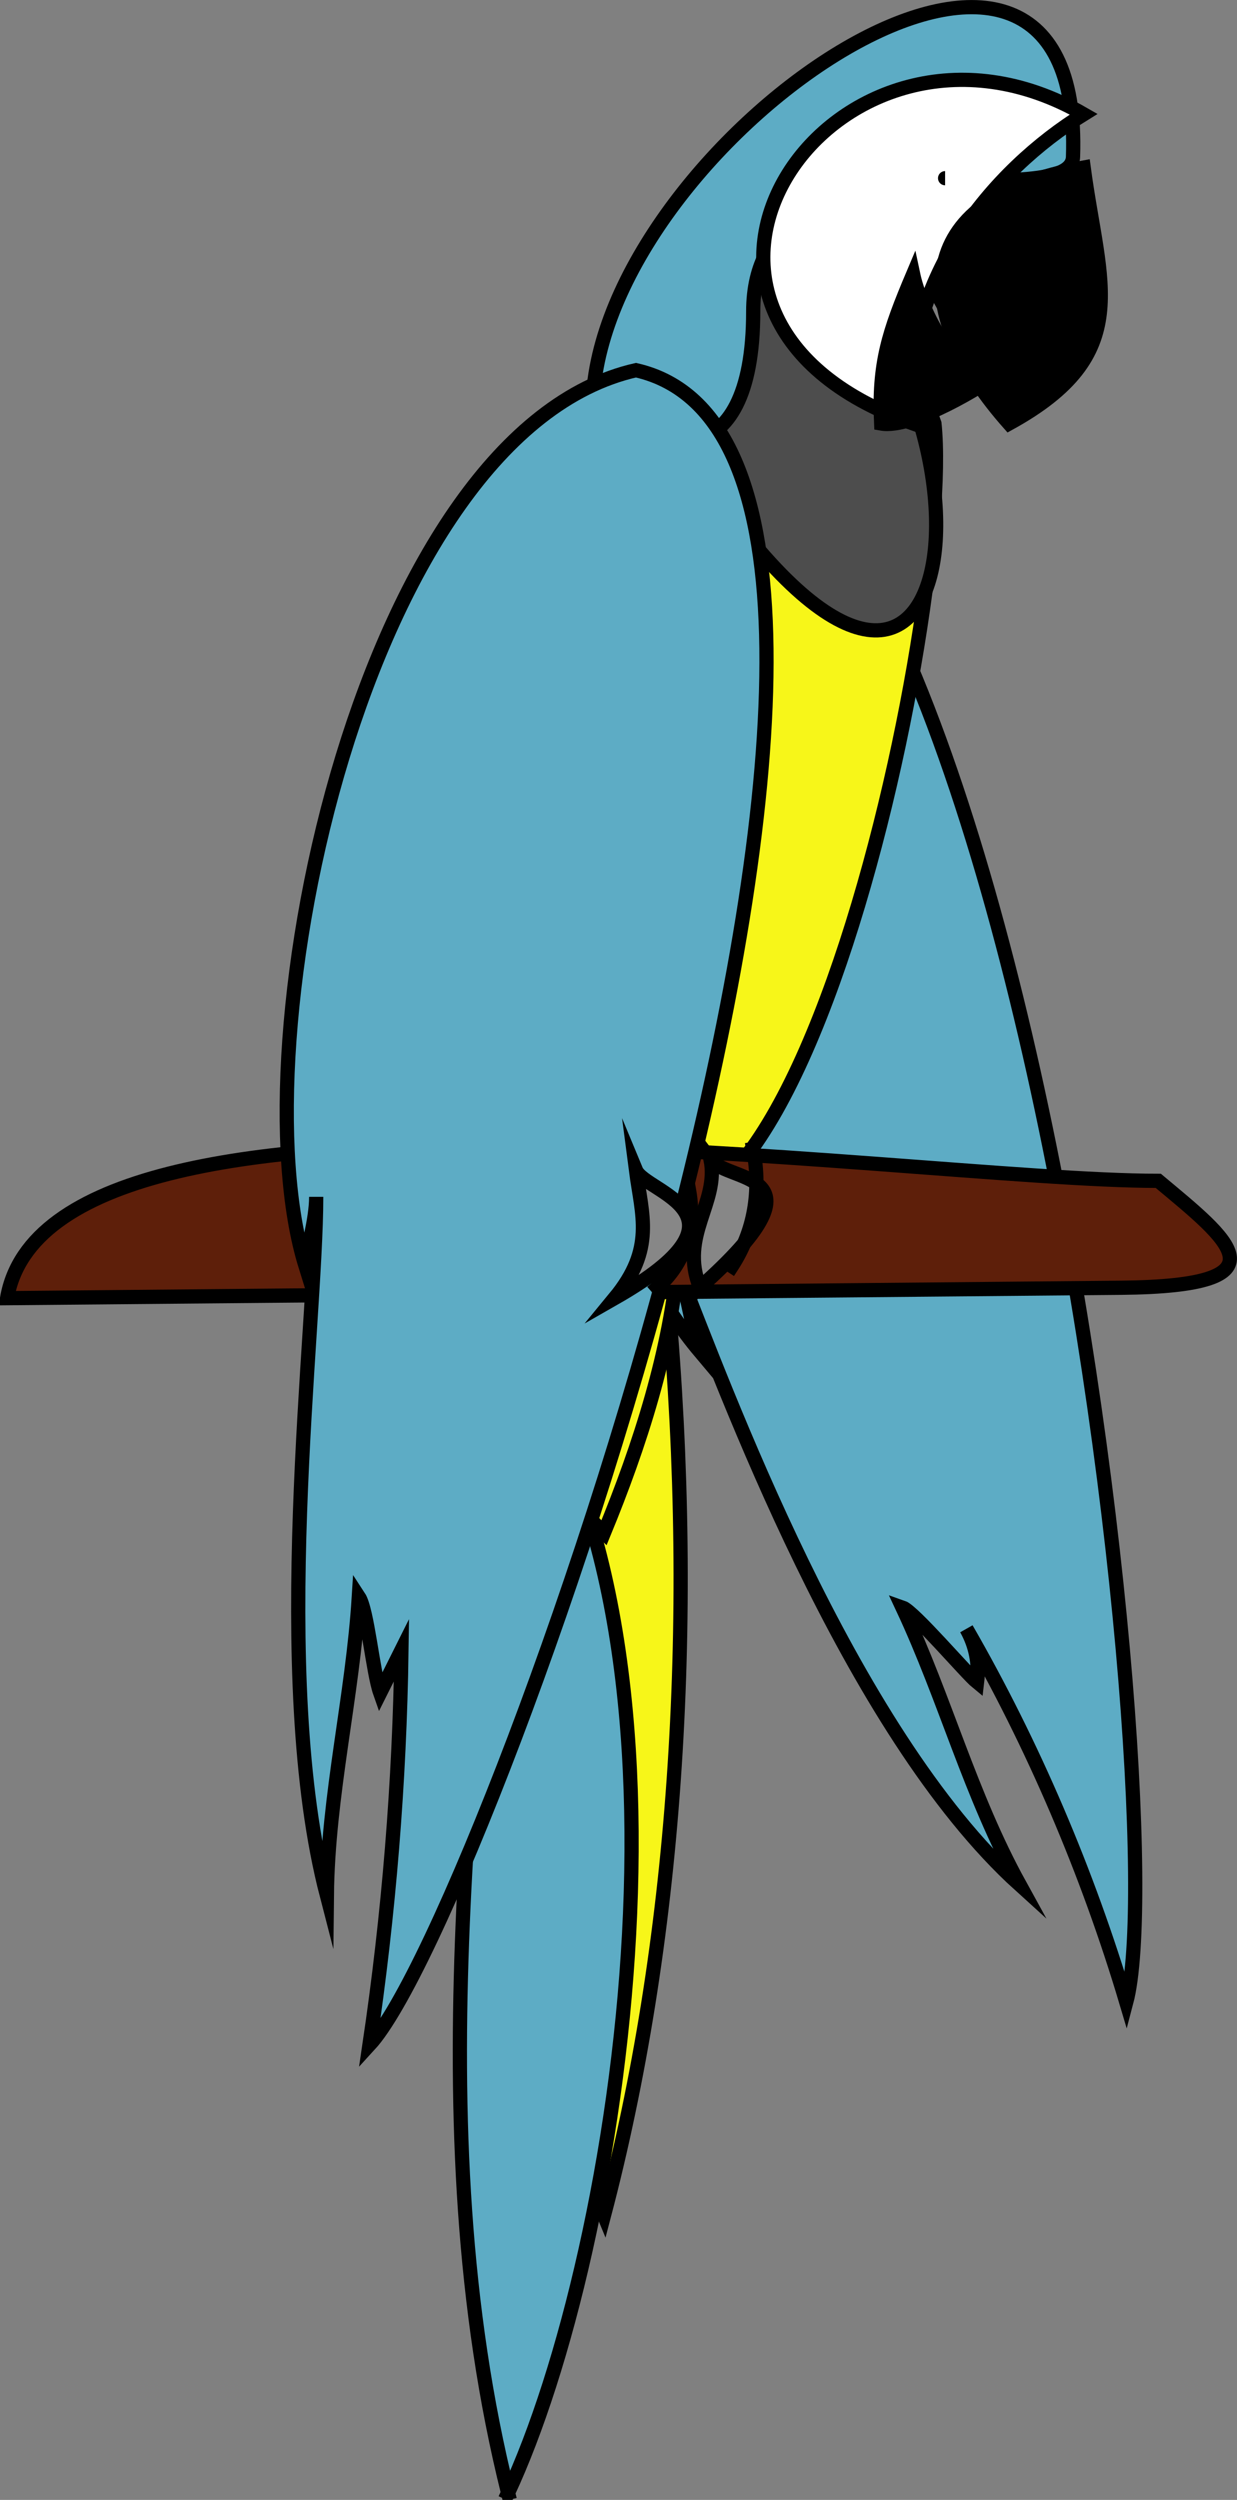 <svg xmlns="http://www.w3.org/2000/svg" xmlns:xlink="http://www.w3.org/1999/xlink" version="1.1" id="Layer_1" x="0px" y="0px" enable-background="new 0 0 822.05 841.89" xml:space="preserve" viewBox="367.05 333.36 87.04 175.78">
<rect x="367.05" y="333.36" width="87.04" height="175.78" fill="#808080" stroke="none"/>
<path fill-rule="evenodd" clip-rule="evenodd" fill="#F7F619" stroke="#000000" stroke-linecap="square" stroke-miterlimit="10" d="  M414.049,424.64c2.093,23.348,0.483,45.555-4.5,64.5C401.166,469.051,402.273,443.919,414.049,424.64z"/>
<path fill-rule="evenodd" clip-rule="evenodd" fill="#5DACC5" d="M402.799,508.64c8.013-17.166,14.696-60.821,0-80.25  C400.792,454.849,396.295,482.503,402.799,508.64z"/>
<path fill="none" stroke="#000000" stroke-linecap="square" stroke-miterlimit="10" d="M402.799,508.64  c8.013-17.166,14.696-60.821,0-80.25C400.792,454.849,396.295,482.503,402.799,508.64"/>
<path fill-rule="evenodd" clip-rule="evenodd" fill="#5DACC5" stroke="#000000" stroke-linecap="square" stroke-miterlimit="10" d="  M408.799,360.89c28.942-9.79,41.146,99.499,37.502,113.25c-2.718-9.126-6.558-18.11-11.25-26.25c0.658,1.184,0.908,2.434,0.75,3.75  c-0.731-0.595-4.463-4.979-5.25-5.25c3.039,6.479,4.754,13.155,8.25,19.5c-12.057-10.914-20.835-35.209-24.002-43.125  c0.764,1.908,0.865,3.887,1.5,5.625C406.197,416.396,391.423,374.072,408.799,360.89z"/>
<path fill-rule="evenodd" clip-rule="evenodd" fill="#F7F619" stroke="#000000" stroke-linecap="square" stroke-miterlimit="10" d="  M432.801,363.14c1.445,13.807-11.646,74.167-26.252,49.5c-6.251-10.557,8.361-62.519,18-66  C425.442,355.069,430.22,355.749,432.801,363.14z"/>
<path fill-rule="evenodd" clip-rule="evenodd" fill="#4D4D4D" stroke="#000000" stroke-linecap="square" stroke-miterlimit="10" d="  M419.299,370.64c17.388,21.92,18.391-13.573,1.5-21.75C415.306,355.915,416.338,362.103,419.299,370.64z"/>
<path fill-rule="evenodd" clip-rule="evenodd" fill="#F7F619" stroke="#000000" stroke-linecap="square" stroke-miterlimit="10" d="  M414.799,421.64c-0.541,6.621-2.739,13.402-5.25,19.5C400.832,432.723,398.778,422.181,414.799,421.64z"/>
<path fill-rule="evenodd" clip-rule="evenodd" fill="#5E1F0A" stroke="#000000" stroke-linecap="square" stroke-miterlimit="10" d="  M448.551,416.39c-18.187,0-77.95-9.446-81.002,8.25c26.127-0.244,52.255-0.488,78.383-0.732  C457.867,423.796,453.497,420.524,448.551,416.39z"/>
<path fill-rule="evenodd" clip-rule="evenodd" fill="#4D4D4D" stroke="#000000" stroke-linecap="square" stroke-miterlimit="10" d="  M436.551,360.14C428.676,344.796,430.112,349.643,436.551,360.14L436.551,360.14z"/>
<path fill-rule="evenodd" clip-rule="evenodd" fill="#5DACC5" stroke="#000000" stroke-linecap="square" stroke-miterlimit="10" d="  M408.799,360.89c4.091,4.712,11.25,6.279,11.25-5.625c0-13.56,22.352-6.624,22.502-10.875  C443.404,320.274,410.342,342.676,408.799,360.89z"/>
<path fill-rule="evenodd" clip-rule="evenodd" fill="#FFFFFF" stroke="#000000" stroke-linecap="square" stroke-miterlimit="10" d="  M443.301,341.39c-17.438-10.047-33.987,13.994-12,21.75C430.166,353.187,436.967,345.299,443.301,341.39z"/>
<path fill-rule="evenodd" clip-rule="evenodd" fill="#FFFFFF" stroke="#000000" stroke-linecap="square" stroke-miterlimit="10" d="  M433.551,345.89C428.687,345.89,428.687,345.89,433.551,345.89L433.551,345.89z"/>
<path fill-rule="evenodd" clip-rule="evenodd" fill="#878787" stroke="#000000" stroke-linecap="square" stroke-miterlimit="10" d="  M417.049,414.89c1.31,1.723,8.563,0.718-0.75,9C414.833,420.208,417.664,417.962,417.049,414.89z"/>
<path fill="none" stroke="#000000" stroke-linecap="square" stroke-miterlimit="10" d="M420.049,414.14  c0.559,2.981,0.086,5.812-1.5,8.25"/>
<path fill-rule="evenodd" clip-rule="evenodd" fill="#5DACC5" stroke="#000000" stroke-linecap="square" stroke-miterlimit="10" d="  M411.799,359.39c25.825,5.879-10.106,108.343-18.75,117.75c1.364-9.188,2.119-18.479,2.25-27.75c-0.5,1-1,2-1.5,3  c-0.518-1.472-0.894-5.826-1.5-6.75c-0.437,7.02-2.176,13.928-2.25,21c-4.042-15.598-0.75-39.805-0.75-49.125  c0,1.653-0.664,3.709-0.75,4.875C383.626,406.539,392.668,363.73,411.799,359.39z"/>
<path fill-rule="evenodd" clip-rule="evenodd" stroke="#000000" stroke-linecap="square" stroke-miterlimit="10" d="M436.551,360.14  c0.098,0.021-5.185,3.402-7.5,3c-0.201-4.199,0.518-6.411,2.25-10.5C431.787,354.927,433.91,359.411,436.551,360.14z"/>
<path fill-rule="evenodd" clip-rule="evenodd" fill="#878787" stroke="#000000" stroke-linecap="square" stroke-miterlimit="10" d="  M411.799,415.64c0.669,1.61,8.938,3.047-1.5,9C413.166,421.16,412.211,418.812,411.799,415.64z"/>
<path fill="none" stroke="#000000" stroke-linecap="square" stroke-miterlimit="10" d="M415.549,417.14  c0.458,2.6-0.301,5.04-2.25,6.75"/>
<path fill-rule="evenodd" clip-rule="evenodd" d="M432.051,345.89C429.92,346.141,430.072,346.123,432.051,345.89L432.051,345.89z"/>
<path fill-rule="evenodd" clip-rule="evenodd" stroke="#000000" stroke-linecap="square" stroke-miterlimit="10" d="M443.301,345.14  c1.102,8.263,3.671,13.102-5.25,18C431.348,355.582,430.661,347.425,443.301,345.14z"/>
</svg>